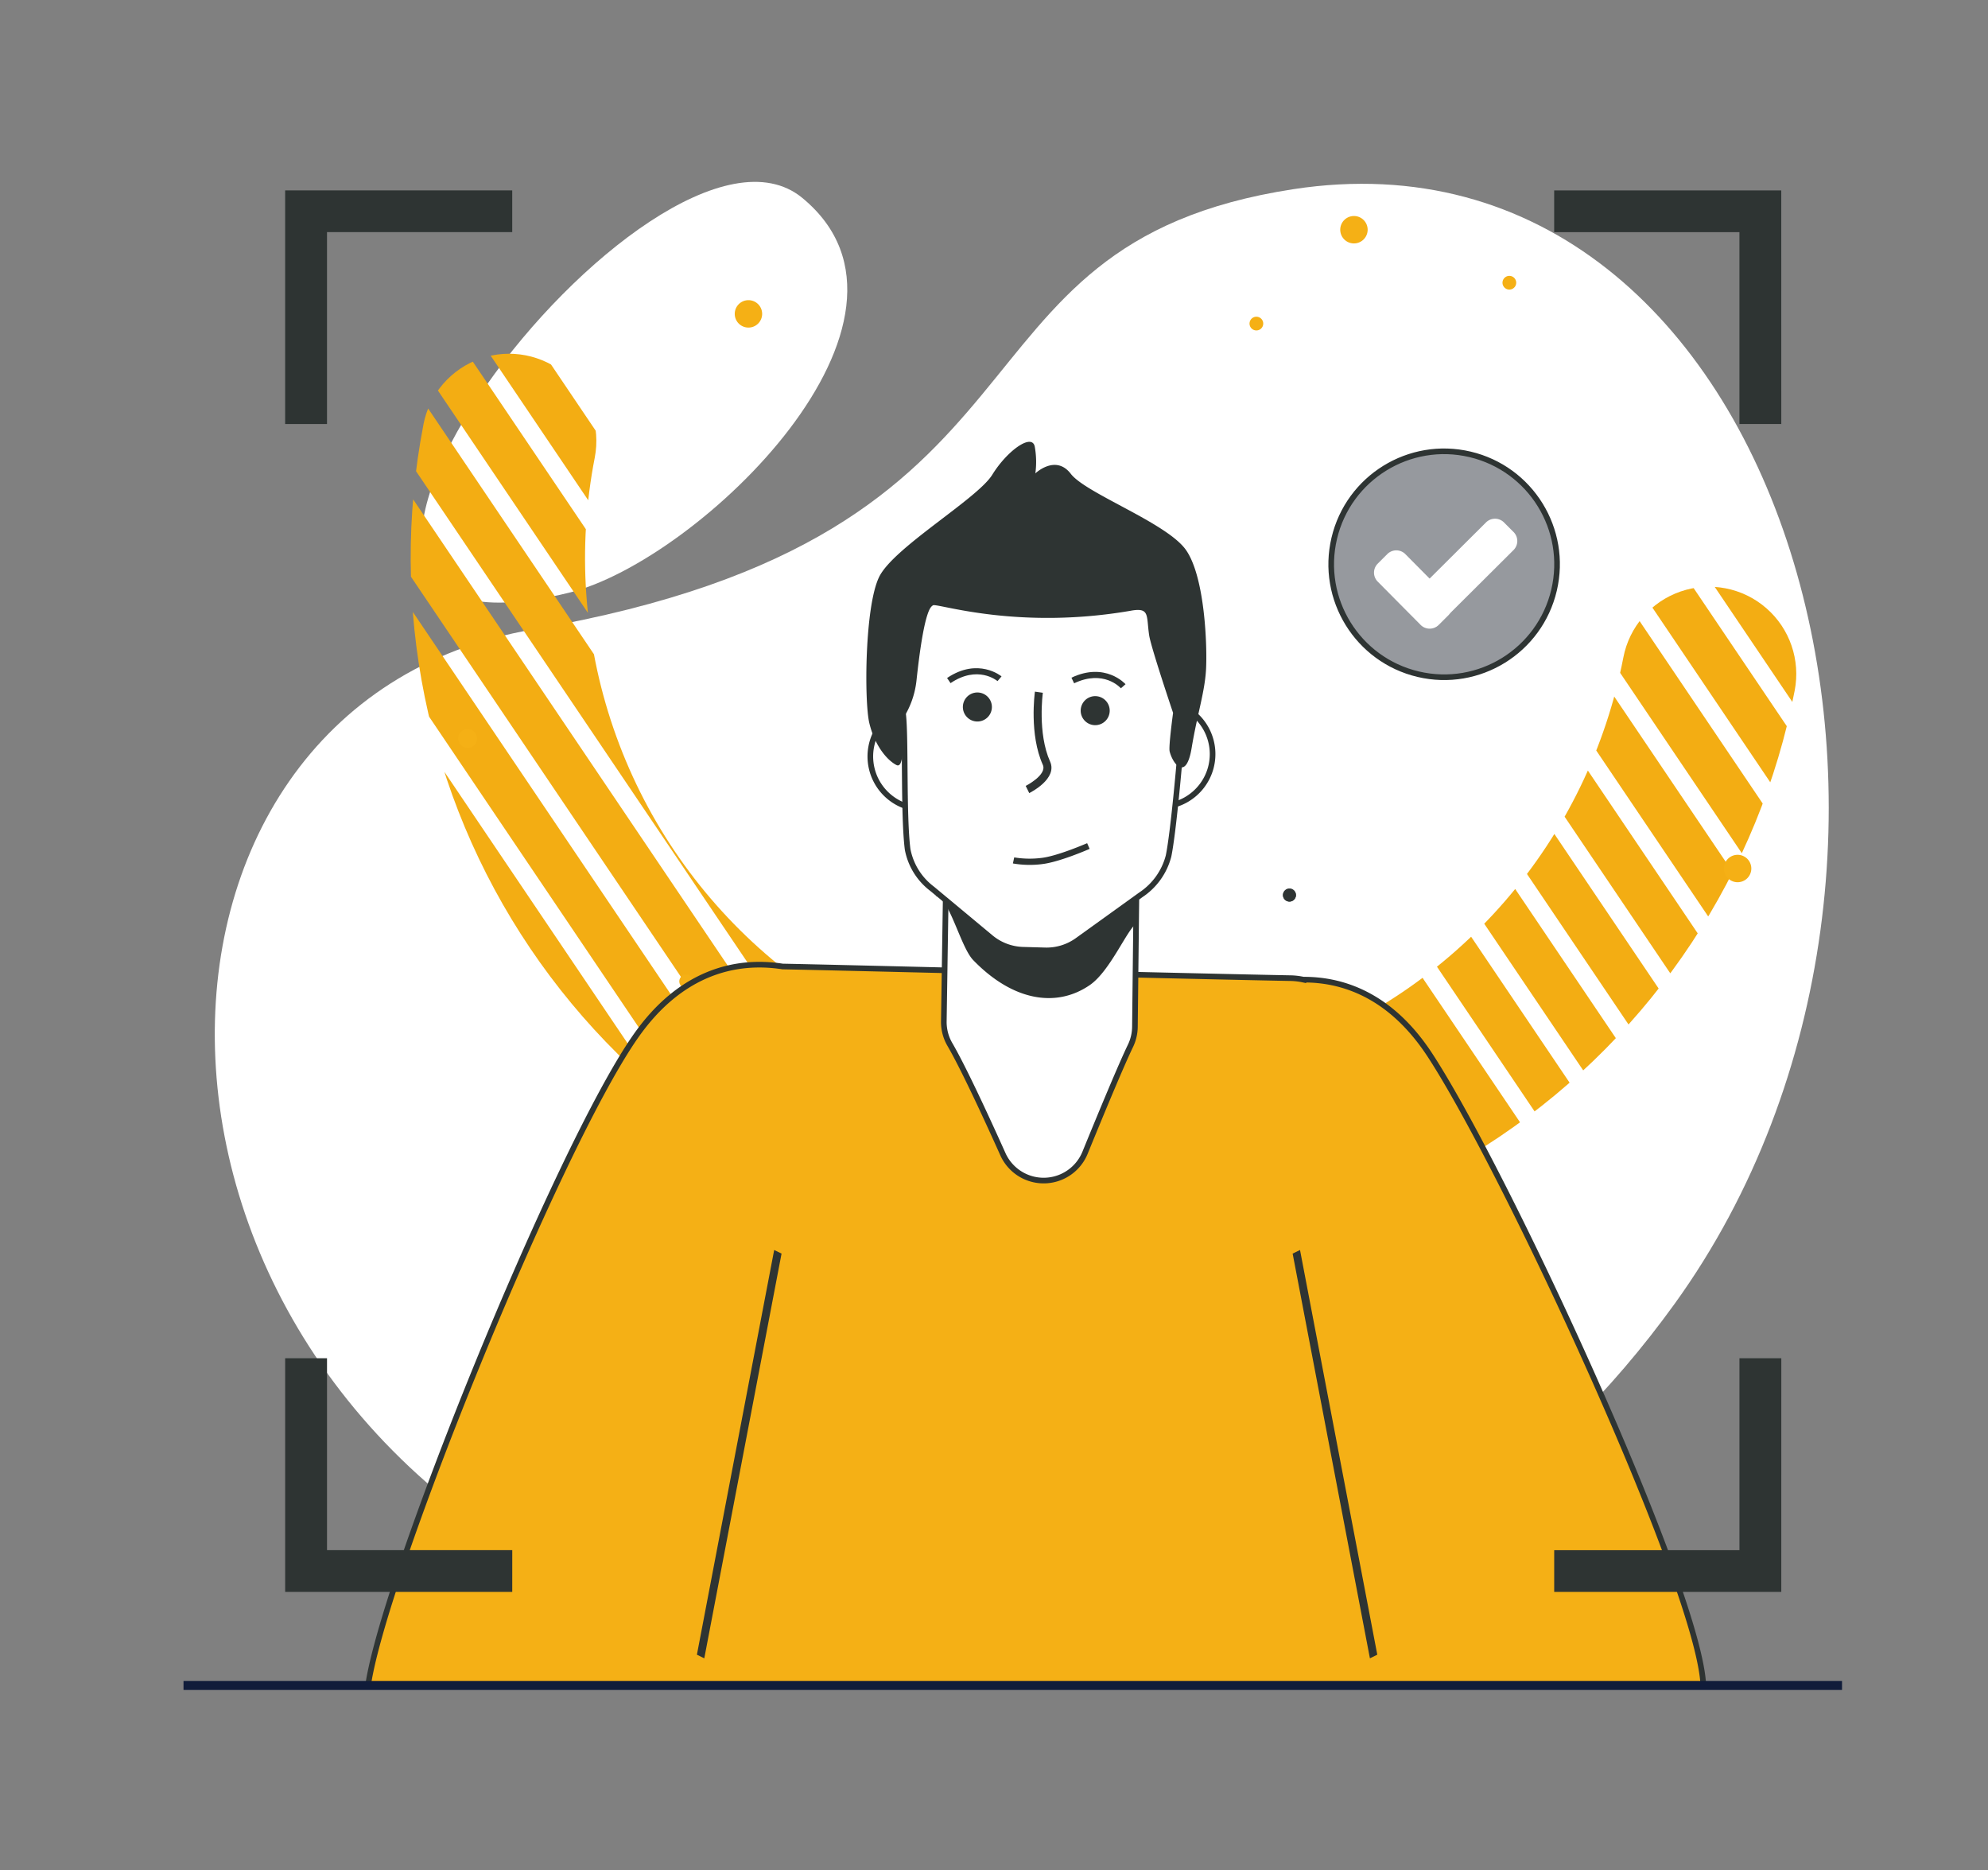 <svg xmlns="http://www.w3.org/2000/svg" xmlns:xlink="http://www.w3.org/1999/xlink" width="352.797" height="331.785" viewBox="0 0 352.797 331.785">
  <rect x="0" y="0" width="352.797" height="331.785" fill="#808080" stroke="none"/>
  <defs>
    <clipPath id="clip-path">
      <rect id="Rectángulo_153" data-name="Rectángulo 153" width="352.797" height="324.785" transform="translate(0 90)" fill="none"/>
    </clipPath>
    <clipPath id="clip-path-2">
      <path id="Trazado_746" data-name="Trazado 746" d="M97.506,212.152A123.939,123.939,0,1,0,340.842,259.39a15.482,15.482,0,0,0-30.4-5.9A92.975,92.975,0,1,1,127.9,218.053a15.482,15.482,0,1,0-30.4-5.9" transform="translate(-95.221 -199.619)" fill="none"/>
    </clipPath>
    <clipPath id="clip-path-3">
      <rect id="Rectángulo_154" data-name="Rectángulo 154" width="352.797" height="329.785" transform="translate(0 92)" fill="none"/>
    </clipPath>
    <clipPath id="clip-path-4">
      <rect id="Rectángulo_155" data-name="Rectángulo 155" width="257.712" height="222.63" fill="none"/>
    </clipPath>
    <clipPath id="clip-path-5">
      <rect id="Rectángulo_157" data-name="Rectángulo 157" width="352.797" height="327.785" transform="translate(0 90)" fill="none"/>
    </clipPath>
    <clipPath id="clip-path-6">
      <rect id="Rectángulo_158" data-name="Rectángulo 158" width="25.423" height="19.506" fill="none"/>
    </clipPath>
  </defs>
  <g id="Grupo_590" data-name="Grupo 590" transform="translate(0 -90)">
    <g id="Grupo_272" data-name="Grupo 272">
      <g id="Grupo_271" data-name="Grupo 271" clip-path="url(#clip-path)">
        <path id="Trazado_744" data-name="Trazado 744" d="M123.929,232.664c23.052-5.657,67.557-48.534,41.4-70.048s-109.448,86.743-41.4,70.048" transform="translate(-22.954 -37.507)" fill="#fff"/>
        <path id="Trazado_745" data-name="Trazado 745" d="M106.284,239.283c97.512-16.865,69.937-68.162,134.958-78.112,87.73-13.426,124.746,118.636,67.638,197.756-45.635,63.225-121.65,81.363-187.674,52.872-93.255-40.245-91.889-159.2-14.922-172.517" transform="translate(-11.693 -37.611)" fill="#fff"/>
      </g>
    </g>
    <g id="Grupo_274" data-name="Grupo 274" transform="translate(72.868 152.759)">
      <g id="Grupo_273" data-name="Grupo 273" clip-path="url(#clip-path-2)">
        <line id="Línea_61" data-name="Línea 61" x1="170.988" y1="253.365" transform="translate(-70.331 -31.773)" fill="none" stroke="#f3ad13" stroke-miterlimit="10" stroke-width="8"/>
        <line id="Línea_62" data-name="Línea 62" x1="170.988" y1="253.365" transform="translate(-61.029 -38.051)" fill="none" stroke="#f3ad13" stroke-miterlimit="10" stroke-width="8"/>
        <line id="Línea_63" data-name="Línea 63" x1="170.988" y1="253.365" transform="translate(-51.727 -44.328)" fill="none" stroke="#f3ad13" stroke-miterlimit="10" stroke-width="8"/>
        <line id="Línea_64" data-name="Línea 64" x1="170.988" y1="253.365" transform="translate(-42.426 -50.606)" fill="none" stroke="#f3ad13" stroke-miterlimit="10" stroke-width="8"/>
        <line id="Línea_65" data-name="Línea 65" x1="170.988" y1="253.365" transform="translate(-33.124 -56.884)" fill="none" stroke="#f3ad13" stroke-miterlimit="10" stroke-width="8"/>
        <line id="Línea_66" data-name="Línea 66" x1="170.988" y1="253.365" transform="translate(-23.822 -63.161)" fill="none" stroke="#f3ad13" stroke-miterlimit="10" stroke-width="8"/>
        <line id="Línea_67" data-name="Línea 67" x1="170.988" y1="253.365" transform="translate(-14.52 -69.439)" fill="none" stroke="#f3ad13" stroke-miterlimit="10" stroke-width="8"/>
        <line id="Línea_68" data-name="Línea 68" x1="170.988" y1="253.365" transform="translate(-5.218 -75.716)" fill="none" stroke="#f3ad13" stroke-miterlimit="10" stroke-width="8"/>
        <line id="Línea_69" data-name="Línea 69" x1="170.988" y1="253.365" transform="translate(4.084 -81.994)" fill="none" stroke="#f3ad13" stroke-miterlimit="10" stroke-width="8"/>
        <line id="Línea_70" data-name="Línea 70" x1="170.988" y1="253.365" transform="translate(13.386 -88.271)" fill="none" stroke="#f3ad13" stroke-miterlimit="10" stroke-width="8"/>
        <line id="Línea_71" data-name="Línea 71" x1="170.988" y1="253.365" transform="translate(22.688 -94.549)" fill="none" stroke="#f3ad13" stroke-miterlimit="10" stroke-width="8"/>
        <line id="Línea_72" data-name="Línea 72" x1="170.988" y1="253.365" transform="translate(31.989 -100.826)" fill="none" stroke="#f3ad13" stroke-miterlimit="10" stroke-width="8"/>
        <line id="Línea_73" data-name="Línea 73" x1="170.988" y1="253.365" transform="translate(41.291 -107.104)" fill="none" stroke="#f3ad13" stroke-miterlimit="10" stroke-width="8"/>
        <line id="Línea_74" data-name="Línea 74" x1="170.988" y1="253.365" transform="translate(50.593 -113.381)" fill="none" stroke="#f3ad13" stroke-miterlimit="10" stroke-width="8"/>
        <line id="Línea_75" data-name="Línea 75" x1="170.988" y1="253.365" transform="translate(59.895 -119.659)" fill="none" stroke="#f3ad13" stroke-miterlimit="10" stroke-width="8"/>
        <line id="Línea_76" data-name="Línea 76" x1="170.988" y1="253.365" transform="translate(69.197 -125.936)" fill="none" stroke="#f3ad13" stroke-miterlimit="10" stroke-width="8"/>
        <line id="Línea_77" data-name="Línea 77" x1="170.988" y1="253.365" transform="translate(78.499 -132.214)" fill="none" stroke="#f3ad13" stroke-miterlimit="10" stroke-width="8"/>
        <line id="Línea_78" data-name="Línea 78" x1="170.988" y1="253.365" transform="translate(87.801 -138.491)" fill="none" stroke="#f3ad13" stroke-miterlimit="10" stroke-width="8"/>
        <line id="Línea_79" data-name="Línea 79" x1="170.988" y1="253.365" transform="translate(97.103 -144.769)" fill="none" stroke="#f3ad13" stroke-miterlimit="10" stroke-width="8"/>
        <line id="Línea_80" data-name="Línea 80" x1="170.988" y1="253.365" transform="translate(106.404 -151.046)" fill="none" stroke="#f3ad13" stroke-miterlimit="10" stroke-width="8"/>
      </g>
    </g>
    <g id="Grupo_276" data-name="Grupo 276">
      <g id="Grupo_275" data-name="Grupo 275" clip-path="url(#clip-path-3)">
        <path id="Trazado_747" data-name="Trazado 747" d="M109.6,288.308a1.672,1.672,0,1,1-1.672-1.672,1.672,1.672,0,0,1,1.672,1.672" transform="translate(-24.943 -67.287)" fill="#f5b015"/>
        <path id="Trazado_748" data-name="Trazado 748" d="M350.864,182.783a1.216,1.216,0,1,1-1.217-1.216,1.217,1.217,0,0,1,1.217,1.216" transform="translate(-81.793 -42.622)" fill="#f5b015"/>
        <path id="Trazado_749" data-name="Trazado 749" d="M292.2,192.255a1.216,1.216,0,1,1-1.216-1.217,1.216,1.216,0,0,1,1.216,1.217" transform="translate(-68.022 -44.845)" fill="#f5b015"/>
        <path id="Trazado_750" data-name="Trazado 750" d="M159.966,344.761a1.216,1.216,0,1,1-1.216-1.217,1.216,1.216,0,0,1,1.216,1.217" transform="translate(-36.98 -80.646)" fill="#f5b015"/>
        <path id="Trazado_751" data-name="Trazado 751" d="M175.251,189.63a2.432,2.432,0,1,1-2.433-2.432,2.433,2.433,0,0,1,2.433,2.432" transform="translate(-39.997 -43.944)" fill="#f5b015"/>
        <path id="Trazado_752" data-name="Trazado 752" d="M315.667,170.121a2.432,2.432,0,1,1-2.432-2.433,2.432,2.432,0,0,1,2.432,2.433" transform="translate(-72.959 -39.364)" fill="#f5b015"/>
        <path id="Trazado_753" data-name="Trazado 753" d="M404.64,318.222a2.432,2.432,0,1,1-2.432-2.433,2.432,2.432,0,0,1,2.432,2.433" transform="translate(-93.846 -74.13)" fill="#f5b015"/>
      </g>
    </g>
    <g id="Grupo_278" data-name="Grupo 278" transform="translate(54.327 166.284)">
      <g id="Grupo_277" data-name="Grupo 277" clip-path="url(#clip-path-4)">
        <path id="Trazado_754" data-name="Trazado 754" d="M320.393,440.322c-7.5-26.932-14.141-51.186-14.207-51.429l1.452-.393c.064.241,6.7,24.491,14.205,51.42Z" transform="translate(-126.203 -257.482)" fill="#fff"/>
        <path id="Trazado_755" data-name="Trazado 755" d="M322.148,468.464c-1.485-18.119-35.069-90.653-48.461-111.149-6.636-10.159-14.886-13.437-22.475-13.4a11.883,11.883,0,0,0-2.353-.267c-3.251-.056-15.834-.336-30.762-.687-1.433-.028-2.879-.07-4.341-.1-1.846-.046-3.707-.078-5.6-.128-2.924-.074-5.876-.151-8.816-.211-2.555-.059-5.094-.117-7.575-.185-.857-.01-1.7-.034-2.541-.043-13.179-.321-24.846-.6-30.428-.712-8.357-1.3-18.111,1.021-26.057,12.362-14.049,20.051-45.534,97.9-47.606,115.959-1.9,16.529,4.957,21.51,25.452,28.281-4.23,33.9-6.238,65.189-7.767,75.329H291.689s-2.326-30.838-5.947-70.047c23.24-3.991,37.883-17,36.405-35" transform="translate(-74.241 -246.392)" fill="#f5b015"/>
        <path id="Trazado_756" data-name="Trazado 756" d="M322.148,468.464c-1.485-18.119-35.069-90.653-48.461-111.149-6.636-10.159-14.886-13.437-22.475-13.4a11.883,11.883,0,0,0-2.353-.267c-3.251-.056-15.834-.336-30.762-.687-1.433-.028-2.879-.07-4.341-.1-1.846-.046-3.707-.078-5.6-.128-2.924-.074-5.876-.151-8.816-.211-2.555-.059-5.094-.117-7.575-.185-.857-.01-1.7-.034-2.541-.043-13.179-.321-24.846-.6-30.428-.712-8.357-1.3-18.111,1.021-26.057,12.362-14.049,20.051-45.534,97.9-47.606,115.959-1.9,16.529,4.957,21.51,25.452,28.281-4.23,33.9-6.238,65.189-7.767,75.329H291.689s-2.326-30.838-5.947-70.047C308.982,499.473,323.625,486.465,322.148,468.464Z" transform="translate(-74.241 -246.392)" fill="none" stroke="#2e3433" stroke-miterlimit="10" stroke-width="1"/>
        <path id="Trazado_757" data-name="Trazado 757" d="M162.923,479.852l-1.31-.642,13.713-71.8,1.309.637Z" transform="translate(-92.265 -261.922)" fill="#2e3433"/>
        <path id="Trazado_758" data-name="Trazado 758" d="M313.477,479.852l1.31-.642-13.713-71.8-1.309.637Z" transform="translate(-124.695 -261.922)" fill="#2e3433"/>
        <path id="Trazado_759" data-name="Trazado 759" d="M253.071,319.374l-.285,25.547a7.949,7.949,0,0,1-.792,3.367c-1.606,3.33-4.936,11.319-8.061,18.969a7.933,7.933,0,0,1-14.58.249c-3.4-7.568-7.157-15.6-9.4-19.454a7.926,7.926,0,0,1-1.081-4.119l.4-26.129a7.913,7.913,0,0,1,7.346-7.791,71.124,71.124,0,0,1,20.236,1.521,7.955,7.955,0,0,1,6.225,7.839" transform="translate(-105.705 -239.02)" fill="#fff"/>
        <path id="Trazado_760" data-name="Trazado 760" d="M253.071,319.374l-.285,25.547a7.949,7.949,0,0,1-.792,3.367c-1.606,3.33-4.936,11.319-8.061,18.969a7.933,7.933,0,0,1-14.58.249c-3.4-7.568-7.157-15.6-9.4-19.454a7.926,7.926,0,0,1-1.081-4.119l.4-26.129a7.913,7.913,0,0,1,7.346-7.791,71.124,71.124,0,0,1,20.236,1.521A7.955,7.955,0,0,1,253.071,319.374Z" transform="translate(-105.705 -239.02)" fill="none" stroke="#2e3433" stroke-linecap="round" stroke-linejoin="round" stroke-width="1"/>
        <path id="Trazado_761" data-name="Trazado 761" d="M257.182,287.136a9.315,9.315,0,1,0,11.431-6.546,9.318,9.318,0,0,0-11.431,6.546" transform="translate(-114.622 -232.074)" fill="#fff"/>
        <path id="Trazado_762" data-name="Trazado 762" d="M257.182,287.136a9.315,9.315,0,1,0,11.431-6.546A9.318,9.318,0,0,0,257.182,287.136Z" transform="translate(-114.622 -232.074)" fill="none" stroke="#2e3433" stroke-linecap="round" stroke-linejoin="round" stroke-width="1"/>
        <path id="Trazado_763" data-name="Trazado 763" d="M220.257,288.191a9.315,9.315,0,1,1-11.046-7.177,9.315,9.315,0,0,1,11.046,7.177" transform="translate(-101.705 -232.202)" fill="#fff"/>
        <path id="Trazado_764" data-name="Trazado 764" d="M220.257,288.191a9.315,9.315,0,1,1-11.046-7.177A9.315,9.315,0,0,1,220.257,288.191Z" transform="translate(-101.705 -232.202)" fill="none" stroke="#2e3433" stroke-linecap="round" stroke-linejoin="round" stroke-width="1"/>
        <path id="Trazado_765" data-name="Trazado 765" d="M224.208,330.421c-2.1-2.164-4.063-10.52-6.411-11.368l.2-7.059a312.183,312.183,0,0,0,35-12.035l-.675,24.058c-1.677,1.247-4.633,8.383-8.08,10.756-5.833,4.012-13.3,2.595-20.032-4.352" transform="translate(-105.454 -236.698)" fill="#2e3433"/>
        <path id="Trazado_766" data-name="Trazado 766" d="M224.208,330.421c-2.1-2.164-4.063-10.52-6.411-11.368l.2-7.059a312.183,312.183,0,0,0,35-12.035l-.675,24.058c-1.677,1.247-4.633,8.383-8.08,10.756C238.407,338.785,230.939,337.368,224.208,330.421Z" transform="translate(-105.454 -236.698)" fill="none" stroke="#2e3433" stroke-linecap="round" stroke-miterlimit="10" stroke-width="1"/>
        <path id="Trazado_767" data-name="Trazado 767" d="M209.336,274.99c-1.627-14.194,2.18-21.377,16.21-25.7,15-4.62,27.95,2.189,32.572,17.191,1.6,5.182,1.342,11.985.22,16.882h.024s-1.076,12.586-1.931,16.7a11.794,11.794,0,0,1-4.924,6.883l-11.239,8.086a9.385,9.385,0,0,1-5.75,1.766l-3.9-.11a9.393,9.393,0,0,1-5.749-2.171L214.514,305.9a11.431,11.431,0,0,1-4.386-7.027c-.761-5.925-.312-19.68-.792-23.881" transform="translate(-103.385 -224.469)" fill="#fff"/>
        <path id="Trazado_768" data-name="Trazado 768" d="M209.336,274.99c-1.627-14.194,2.18-21.377,16.21-25.7,15-4.62,27.95,2.189,32.572,17.191,1.6,5.182,1.342,11.985.22,16.882h.024s-1.076,12.586-1.931,16.7a11.794,11.794,0,0,1-4.924,6.883l-11.239,8.086a9.385,9.385,0,0,1-5.75,1.766l-3.9-.11a9.393,9.393,0,0,1-5.749-2.171L214.514,305.9a11.431,11.431,0,0,1-4.386-7.027C209.368,292.945,209.816,279.191,209.336,274.99Z" transform="translate(-103.385 -224.469)" fill="none" stroke="#2e3433" stroke-linecap="round" stroke-linejoin="round" stroke-width="1"/>
        <path id="Trazado_769" data-name="Trazado 769" d="M247.877,250c-19.634,3.4-33.481-1.061-35.017-.98s-2.619,9.3-3.065,13.46a15.476,15.476,0,0,1-2.649,7.059s.9,8.78-.9,7.843-3.9-3.623-4.813-7.451-.822-20.706,1.752-25.936,17.426-13.832,20.07-18.118,7.052-7.414,7.538-4.989a15.259,15.259,0,0,1,.108,4.749s3.592-3.433,6.29.08,17.089,8.712,20.449,13.529,3.767,17.024,3.552,21.11-1.56,7.977-2.558,14-3.383,2.77-3.906.6c-.206-.843.611-6.828.611-6.828s-3.92-11.613-4.243-13.761c-.528-3.511.157-4.956-3.214-4.372" transform="translate(-101.489 -217.937)" fill="#2e3433"/>
        <path id="Trazado_770" data-name="Trazado 770" d="M238.491,295.957l-.63-1.273c.038-.018,3.841-1.964,3.037-3.748-2.427-5.387-1.439-12.671-1.4-12.978l1.406.2c-.01.071-.973,7.192,1.285,12.2,1.375,3.053-3.495,5.5-3.7,5.6" transform="translate(-110.164 -231.533)" fill="#2e3433"/>
        <path id="Trazado_771" data-name="Trazado 771" d="M220.242,275.174l-.615-.913c5.517-3.72,9.622-.318,9.665-.284l-.713.838c-.141-.118-3.532-2.88-8.337.359" transform="translate(-105.883 -230.257)" fill="#2e3433"/>
        <path id="Trazado_772" data-name="Trazado 772" d="M257.245,276.288c-.124-.139-3.066-3.37-8.3-.887l-.474-.994c6.013-2.856,9.566,1.118,9.6,1.157Z" transform="translate(-112.655 -230.457)" fill="#2e3433"/>
        <path id="Trazado_773" data-name="Trazado 773" d="M240.031,316.812a17.5,17.5,0,0,1-5.139-.123l.233-1.075a16.8,16.8,0,0,0,4.787.1c2.854-.307,8.1-2.6,8.157-2.619l.442,1.008c-.223.1-5.461,2.381-8.481,2.705" transform="translate(-109.467 -239.782)" fill="#2e3433"/>
        <path id="Trazado_774" data-name="Trazado 774" d="M223.29,280.729a2.575,2.575,0,1,0,2.574-2.576,2.573,2.573,0,0,0-2.574,2.576" transform="translate(-106.743 -231.579)" fill="#2e3433"/>
        <path id="Trazado_775" data-name="Trazado 775" d="M250.613,281.574A2.575,2.575,0,1,0,253.19,279a2.575,2.575,0,0,0-2.577,2.576" transform="translate(-113.157 -231.777)" fill="#2e3433"/>
        <path id="Trazado_776" data-name="Trazado 776" d="M298.687,325.925a1.149,1.149,0,0,0,0-2.3,1.149,1.149,0,0,0,0,2.3" transform="translate(-124.182 -242.254)" fill="#2e3433"/>
        <path id="Trazado_777" data-name="Trazado 777" d="M298.687,325.925a1.149,1.149,0,0,0,0-2.3,1.149,1.149,0,0,0,0,2.3" transform="translate(-124.182 -242.254)" fill="#2e3433"/>
      </g>
    </g>
    <g id="Grupo_280" data-name="Grupo 280">
      <g id="Grupo_279" data-name="Grupo 279" clip-path="url(#clip-path-5)">
        <path id="Trazado_778" data-name="Trazado 778" d="M73.552,203.2H66.124v-41.45h40.3v7.4H73.552Z" transform="translate(-15.522 -37.971)" fill="#2e3433"/>
        <path id="Trazado_779" data-name="Trazado 779" d="M400.719,203.2h-7.428V169.155H360.415v-7.4h40.3Z" transform="translate(-84.606 -37.971)" fill="#2e3433"/>
        <path id="Trazado_780" data-name="Trazado 780" d="M106.427,473.958h-40.3v-41.45h7.428v34.046h32.875Z" transform="translate(-15.522 -101.53)" fill="#2e3433"/>
        <path id="Trazado_781" data-name="Trazado 781" d="M400.719,473.958h-40.3v-7.4h32.875V432.508h7.428Z" transform="translate(-84.606 -101.53)" fill="#2e3433"/>
        <rect id="Rectángulo_156" data-name="Rectángulo 156" width="294.325" height="1.6" transform="translate(32.567 388.227)" fill="#101c3a"/>
        <path id="Trazado_782" data-name="Trazado 782" d="M348.788,242.284a20.038,20.038,0,1,1-20.038-20.038,20.038,20.038,0,0,1,20.038,20.038" transform="translate(-72.469 -52.171)" fill="#96999e"/>
        <circle id="Elipse_26" data-name="Elipse 26" cx="20.038" cy="20.038" r="20.038" transform="translate(232.175 205.011) rotate(-76.717)" fill="none" stroke="#2e3433" stroke-linecap="round" stroke-linejoin="round" stroke-width="1"/>
      </g>
    </g>
    <g id="Grupo_282" data-name="Grupo 282" transform="translate(243.839 182.024)">
      <g id="Grupo_281" data-name="Grupo 281" clip-path="url(#clip-path-6)">
        <path id="Trazado_783" data-name="Trazado 783" d="M331.833,253.568a2.261,2.261,0,0,1,0,3.141l-1.752,1.752a2.261,2.261,0,0,1-3.141,0l-7.669-7.734a2.26,2.26,0,0,1,0-3.141l1.751-1.749a2.261,2.261,0,0,1,3.141,0Z" transform="translate(-318.638 -239.584)" fill="#fff"/>
        <path id="Trazado_784" data-name="Trazado 784" d="M340.369,238.5a2.261,2.261,0,0,1,3.141,0l1.752,1.752a2.261,2.261,0,0,1,0,3.141l-13.286,13.224a2.261,2.261,0,0,1-3.141,0l-1.751-1.752a2.26,2.26,0,0,1,0-3.14Z" transform="translate(-320.472 -237.861)" fill="#fff"/>
      </g>
    </g>
  </g>
</svg>
